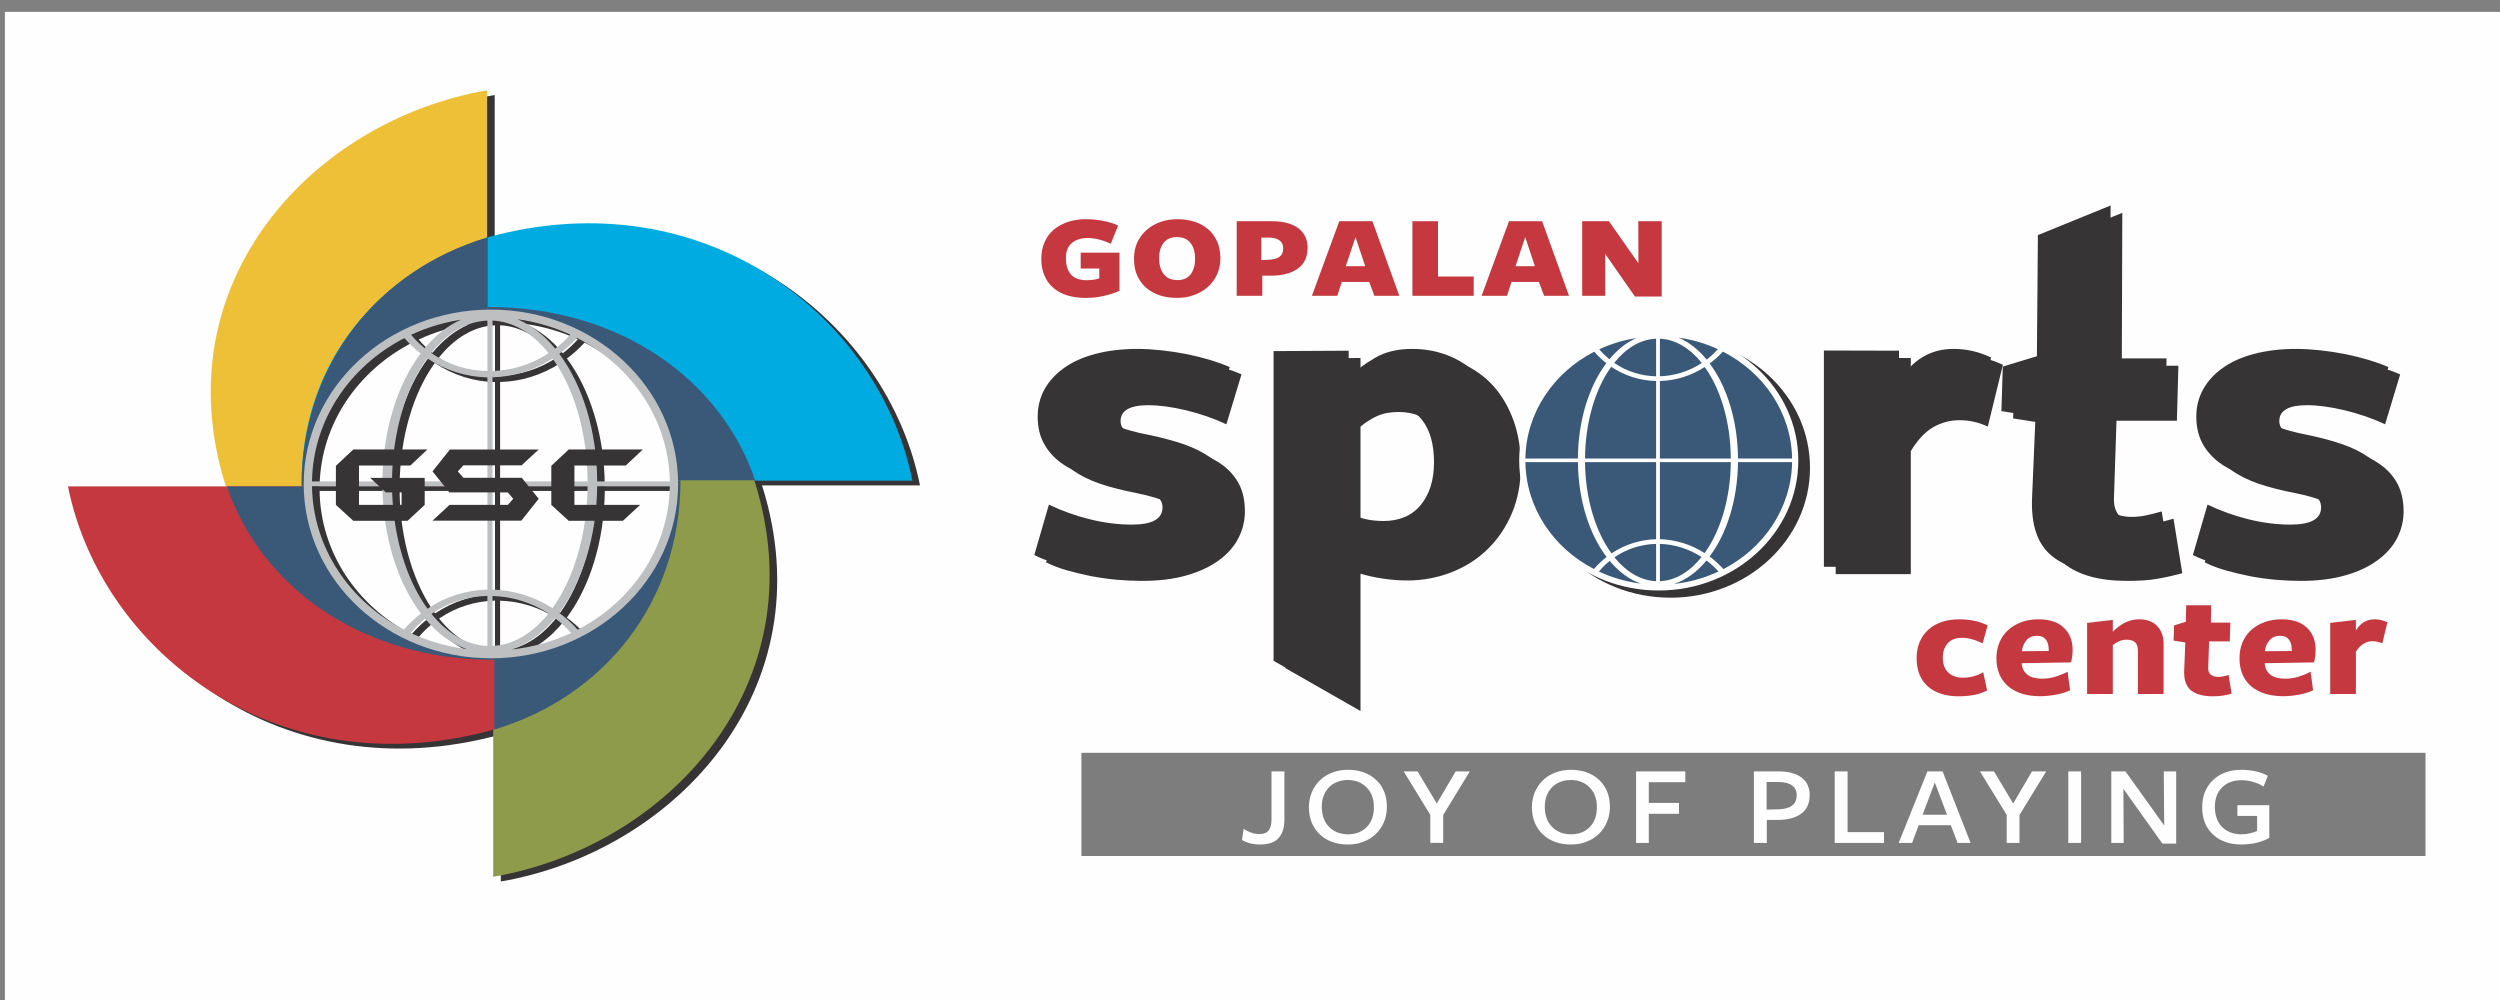 <?xml version="1.0" encoding="UTF-8"?>
<!DOCTYPE svg PUBLIC "-//W3C//DTD SVG 1.1//EN" "http://www.w3.org/Graphics/SVG/1.1/DTD/svg11.dtd">
<!-- Creator: CorelDRAW 2019 (64-Bit) -->
<svg xmlns="http://www.w3.org/2000/svg" xml:space="preserve" width="250px" height="100px" version="1.1" style="shape-rendering:geometricPrecision; text-rendering:geometricPrecision; image-rendering:optimizeQuality; fill-rule:evenodd; clip-rule:evenodd"
viewBox="0 0 250 100"
 xmlns:xlink="http://www.w3.org/1999/xlink"
 xmlns:xodm="http://www.corel.com/coreldraw/odm/2003">
 <rect x="0" y="0" width="250" height="100" fill="#808080" stroke="none"/>
 <defs>
  <style type="text/css">
   <![CDATA[
    .fil0 {fill:#FEFEFE}
    .fil8 {fill:#BDBFC1}
    .fil1 {fill:#373435}
    .fil3 {fill:#EEC038}
    .fil6 {fill:#C5383F}
    .fil5 {fill:#8D9B4B}
    .fil9 {fill:#7D7D7E}
    .fil4 {fill:#00ABE2}
    .fil7 {fill:#3A5979}
    .fil2 {fill:#373435;fill-rule:nonzero}
    .fil10 {fill:#C5383F;fill-rule:nonzero}
   ]]>
  </style>
 </defs>
 <g id="Layer_x0020_1">
  <rect class="fil0" x="0.49" y="1.19" width="250" height="100"/>
  <path class="fil1" d="M49.84 66.39c-11.87,0.06 -22.29,-6.01 -26.54,-17.43 -6.31,-20.19 8.66,-36.43 26.17,-39.46 0,7.45 0,14.83 0,22.28 -8.46,-0.08 -18.05,6.39 -18.01,17.4 0.09,9.18 7.84,16.65 18.37,16.77l0.01 0.44z"/>
  <path class="fil1" d="M30.92 48.88c-0.07,-11.05 6.45,-20.75 18.71,-24.71 21.68,-5.88 39.11,8.06 42.37,24.37 -8,0 -15.93,0 -23.92,0 0.08,-7.88 -6.86,-16.81 -18.69,-16.78 -9.85,0.09 -17.87,7.31 -18,17.12l-0.47 0z"/>
  <path class="fil1" d="M49.72 31.27c11.86,-0.07 22.28,6 26.53,17.42 6.31,20.19 -8.66,36.43 -26.17,39.46 0,-7.44 0,-14.83 0,-22.28 8.46,0.08 18.05,-6.39 18.02,-17.4 -0.1,-9.18 -7.85,-16.65 -18.38,-16.77l0 -0.43z"/>
  <path class="fil1" d="M68.63 48.77c0.07,11.05 -6.45,20.76 -18.71,24.72 -21.68,5.87 -39.11,-8.07 -42.36,-24.38 7.99,0 15.92,0 23.91,0 -0.08,7.88 6.87,16.81 18.69,16.78 9.85,-0.08 17.87,-7.3 18,-17.11l0.47 -0.01z"/>
  <path class="fil1" d="M30.91 49.1c0.01,-12.29 7.74,-21.67 18.62,-24.9 0,2.5 0,5 0,7.5 -10.78,0.27 -18.43,8.52 -18.05,17.41l-0.57 -0.01z"/>
  <path class="fil1" d="M49.54 31.16c13.2,0 23.27,7.21 26.74,17.34 -2.68,0 -5.37,0 -8.05,0 -0.29,-10.04 -9.15,-17.16 -18.69,-16.81l0 -0.53z"/>
  <path class="fil1" d="M68.81 48.51c-0.01,12.29 -7.74,21.68 -18.62,24.91 0,-2.5 0,-5.01 0,-7.51 10.78,-0.26 18.43,-8.52 18.05,-17.41l0.57 0.01z"/>
  <path class="fil1" d="M50.18 66.45c-13.2,0 -23.27,-7.2 -26.74,-17.34 2.68,0 5.37,0 8.05,0 0.29,10.04 9.15,17.17 18.69,16.81l0 0.53z"/>
  <path class="fil1" d="M49.85 31.43c10.34,0 18.72,7.81 18.72,17.44 0,9.63 -8.38,17.43 -18.72,17.43 -10.34,0 -18.72,-7.8 -18.72,-17.43 0,-9.63 8.38,-17.44 18.72,-17.44zm0.16 1.1l0 5.04c1.95,-0.06 3.9,-0.65 5.61,-1.78 -1.57,-1.97 -3.51,-3.17 -5.61,-3.26zm0 5.67l0 10.41 9.51 0c-0.03,-4.94 -1.38,-9.34 -3.5,-12.29 -1.85,1.2 -3.93,1.83 -6.01,1.88zm10.47 10.41l7.26 0c-0.11,-6.19 -3.83,-11.56 -9.28,-14.35 -0.55,0.6 -1.14,1.13 -1.77,1.59 2.29,3.08 3.76,7.65 3.79,12.76zm7.26 0.48l-7.26 0c-0.05,5.07 -1.52,9.61 -3.8,12.67 0.65,0.48 1.28,1.04 1.85,1.68 5.43,-2.81 9.12,-8.18 9.21,-14.35zm-8.22 0l-9.51 0 0 10.34c2.08,0.05 4.15,0.68 6,1.86 2.1,-2.93 3.46,-7.3 3.51,-12.2zm-9.51 10.98l0 4.99c2.1,-0.09 4.03,-1.28 5.6,-3.24 -1.71,-1.11 -3.66,-1.7 -5.6,-1.75zm-0.51 4.99l0 -5c-1.97,0.05 -3.91,0.64 -5.59,1.8 1.57,1.94 3.49,3.12 5.59,3.2zm0 -5.63l0 -10.34 -9.54 0c0.05,4.92 1.42,9.32 3.55,12.25 1.83,-1.23 3.9,-1.86 5.99,-1.91zm-10.5 -10.34l-7.04 0c0.09,6.16 3.77,11.53 9.19,14.34 0.53,-0.61 1.1,-1.15 1.7,-1.61 -2.31,-3.06 -3.79,-7.62 -3.85,-12.73zm-7.04 -0.48l7.04 0c0.04,-5.13 1.51,-9.72 3.82,-12.8 -0.57,-0.44 -1.12,-0.95 -1.63,-1.53 -5.43,2.8 -9.13,8.16 -9.23,14.33zm8 0l9.54 0 0 -10.4c-2.1,-0.05 -4.18,-0.68 -6.02,-1.91 -2.12,2.94 -3.49,7.36 -3.52,12.31zm9.54 -11.04l0 -5.04c-2.11,0.08 -4.05,1.28 -5.62,3.24 1.68,1.17 3.64,1.77 5.62,1.8zm3 -5.18c1.87,0.26 3.65,0.79 5.29,1.54 -0.47,0.52 -0.98,0.99 -1.51,1.4 -1.11,-1.35 -2.39,-2.36 -3.78,-2.94zm5.37 31.38c-1.83,0.85 -3.83,1.42 -5.95,1.65 1.61,-0.53 3.09,-1.62 4.34,-3.14 0.57,0.43 1.11,0.93 1.61,1.49zm-10.43 1.61c-1.99,-0.25 -3.88,-0.81 -5.61,-1.62 0.44,-0.53 0.92,-1 1.44,-1.42 1.21,1.45 2.63,2.51 4.17,3.04zm-5.57 -31.43c1.55,-0.72 3.23,-1.24 5,-1.51 -1.34,0.58 -2.57,1.56 -3.64,2.85 -0.48,-0.4 -0.94,-0.84 -1.36,-1.34z"/>
  <path class="fil2" d="M124.49 51.15c0,0.93 -0.22,1.83 -0.66,2.68 -0.43,0.84 -1.09,1.59 -1.97,2.22 -0.88,0.64 -1.96,1.14 -3.24,1.5 -1.28,0.36 -2.75,0.54 -4.41,0.54 -0.78,0 -1.61,-0.04 -2.49,-0.11 -0.88,-0.08 -1.74,-0.2 -2.58,-0.36 -0.85,-0.17 -1.67,-0.37 -2.46,-0.59 -0.8,-0.23 -1.49,-0.5 -2.07,-0.8l1.46 -5.04c1.33,0.64 2.71,1.13 4.14,1.48 1.43,0.35 2.81,0.52 4.14,0.52 2.05,0 3.08,-0.58 3.08,-1.73 0,-0.6 -0.32,-1.05 -0.96,-1.34 -0.63,-0.28 -1.6,-0.56 -2.9,-0.83 -1.3,-0.25 -2.48,-0.55 -3.55,-0.91 -1.08,-0.37 -1.99,-0.82 -2.73,-1.36 -0.75,-0.55 -1.33,-1.2 -1.73,-1.96 -0.41,-0.75 -0.61,-1.65 -0.61,-2.68 0,-1 0.22,-1.9 0.68,-2.72 0.45,-0.82 1.1,-1.53 1.95,-2.13 0.84,-0.61 1.89,-1.08 3.14,-1.41 1.25,-0.33 2.66,-0.5 4.22,-0.5 0.75,0 1.54,0.04 2.39,0.14 0.84,0.09 1.68,0.22 2.51,0.38 0.83,0.17 1.61,0.36 2.36,0.59 0.75,0.23 1.4,0.46 1.95,0.71l-1.51 4.99c-1.3,-0.61 -2.66,-1.07 -4.07,-1.41 -1.41,-0.33 -2.66,-0.5 -3.73,-0.5 -1.85,0 -2.78,0.53 -2.78,1.59 0,0.58 0.34,1.01 1.03,1.3 0.68,0.28 1.64,0.55 2.87,0.79 1.34,0.27 2.53,0.59 3.59,0.95 1.05,0.37 1.95,0.81 2.68,1.34 0.73,0.53 1.29,1.18 1.68,1.93 0.39,0.76 0.58,1.67 0.58,2.73zm11.56 -12.67c0.71,-0.7 1.58,-1.35 2.6,-1.95 1.03,-0.61 2.27,-0.91 3.73,-0.91 1.4,0 2.69,0.26 3.88,0.77 1.18,0.52 2.21,1.25 3.07,2.2 0.86,0.96 1.53,2.11 2.02,3.45 0.49,1.35 0.73,2.87 0.73,4.57 0,1.75 -0.3,3.33 -0.9,4.74 -0.6,1.41 -1.42,2.61 -2.46,3.61 -1.04,1 -2.25,1.76 -3.63,2.29 -1.38,0.53 -2.84,0.8 -4.36,0.8 -0.75,0 -1.54,-0.06 -2.37,-0.18 -0.83,-0.12 -1.6,-0.29 -2.31,-0.5l0 13.73 -7.51 -4.29 0 -30.97 7.51 -0.04 0 2.68zm0 13.48c0.94,0.58 2.09,0.87 3.46,0.87 1.62,0 2.87,-0.54 3.75,-1.61 0.88,-1.08 1.32,-2.49 1.32,-4.25 0,-1.82 -0.4,-3.23 -1.2,-4.25 -0.79,-1.01 -1.97,-1.52 -3.53,-1.52 -0.85,0 -1.56,0.14 -2.15,0.41 -0.58,0.27 -1.13,0.62 -1.65,1.05l0 9.3zm55.03 5.45l-7.51 0 0 -21.63 7.51 0.02 0 3.09c1.33,-2.18 3.15,-3.27 5.46,-3.27 1.3,0 2.55,0.29 3.75,0.86l-1.51 6.18c-0.91,-0.43 -1.85,-0.64 -2.83,-0.64 -0.94,0 -1.82,0.24 -2.63,0.7 -0.81,0.47 -1.56,1.27 -2.24,2.39l0 12.3zm27.15 -0.09c-0.88,0.24 -1.73,0.43 -2.56,0.57 -0.83,0.14 -1.81,0.2 -2.95,0.2 -2.79,0 -4.92,-0.59 -6.36,-1.77 -1.45,-1.18 -2.11,-3.15 -1.98,-5.9l0.35 -8.04 -3.42 -0.54 0.15 -4.45 3.41 -1.04 0.1 -12.11 7.26 -2.96 -0.05 15.29 5.66 0 -0.15 5.5 -6.04 0 -0.25 7.58c-0.06,0.97 0.18,1.67 0.73,2.11 0.56,0.44 1.3,0.66 2.25,0.66 0.45,0 0.93,-0.06 1.43,-0.16 0.51,-0.11 1.02,-0.24 1.54,-0.39l0.88 5.45zm22.13 -6.17c0,0.93 -0.22,1.83 -0.66,2.68 -0.44,0.84 -1.1,1.59 -1.98,2.22 -0.87,0.64 -1.95,1.14 -3.24,1.5 -1.28,0.36 -2.75,0.54 -4.41,0.54 -0.78,0 -1.61,-0.04 -2.48,-0.11 -0.88,-0.08 -1.74,-0.2 -2.59,-0.36 -0.84,-0.17 -1.66,-0.37 -2.46,-0.59 -0.79,-0.23 -1.49,-0.5 -2.07,-0.8l1.46 -5.04c1.33,0.64 2.72,1.13 4.15,1.48 1.43,0.35 2.81,0.52 4.14,0.52 2.05,0 3.07,-0.58 3.07,-1.73 0,-0.6 -0.32,-1.05 -0.95,-1.34 -0.63,-0.28 -1.6,-0.56 -2.9,-0.83 -1.3,-0.25 -2.49,-0.55 -3.56,-0.91 -1.07,-0.37 -1.98,-0.82 -2.73,-1.36 -0.75,-0.55 -1.32,-1.2 -1.73,-1.96 -0.41,-0.75 -0.61,-1.65 -0.61,-2.68 0,-1 0.23,-1.9 0.68,-2.72 0.46,-0.82 1.11,-1.53 1.95,-2.13 0.85,-0.61 1.9,-1.08 3.15,-1.41 1.25,-0.33 2.65,-0.5 4.21,-0.5 0.75,0 1.55,0.04 2.39,0.14 0.85,0.09 1.68,0.22 2.51,0.38 0.83,0.17 1.62,0.36 2.37,0.59 0.74,0.23 1.39,0.46 1.95,0.71l-1.51 4.99c-1.3,-0.61 -2.66,-1.07 -4.08,-1.41 -1.41,-0.33 -2.65,-0.5 -3.72,-0.5 -1.86,0 -2.78,0.53 -2.78,1.59 0,0.58 0.34,1.01 1.02,1.3 0.68,0.28 1.64,0.55 2.88,0.79 1.33,0.27 2.52,0.59 3.58,0.95 1.06,0.37 1.95,0.81 2.68,1.34 0.73,0.53 1.29,1.18 1.68,1.93 0.39,0.76 0.59,1.67 0.59,2.73z"/>
  <path class="fil1" d="M167.05 33.88c7.64,0 13.84,5.78 13.84,12.9 0,7.12 -6.2,12.89 -13.84,12.89 -7.64,0 -13.84,-5.77 -13.84,-12.89 0,-7.12 6.2,-12.9 13.84,-12.9z"/>
  <path class="fil1" d="M167.05 33.78c7.71,0 13.95,5.82 13.95,13 0,7.17 -6.24,12.99 -13.95,12.99 -7.71,0 -13.96,-5.82 -13.96,-12.99 0,-7.18 6.25,-13 13.96,-13zm0.12 0.82l0 3.76c1.46,-0.05 2.91,-0.49 4.18,-1.33 -1.17,-1.47 -2.61,-2.36 -4.18,-2.43zm0 4.23l0 7.75 7.09 0c-0.02,-3.67 -1.03,-6.96 -2.61,-9.16 -1.38,0.9 -2.93,1.37 -4.48,1.41zm7.81 7.75l5.4 0c-0.07,-4.61 -2.85,-8.61 -6.91,-10.69 -0.41,0.44 -0.85,0.84 -1.32,1.19 1.71,2.29 2.8,5.69 2.83,9.5zm5.4 0.36l-5.4 0c-0.04,3.78 -1.14,7.17 -2.84,9.44 0.49,0.37 0.95,0.78 1.38,1.26 4.05,-2.1 6.8,-6.1 6.86,-10.7zm-6.12 0l-7.09 0 0 7.71c1.55,0.04 3.09,0.51 4.47,1.39 1.57,-2.18 2.58,-5.44 2.62,-9.1zm-7.09 8.18l0 3.73c1.56,-0.07 3,-0.96 4.17,-2.42 -1.27,-0.83 -2.72,-1.27 -4.17,-1.31zm-0.38 3.73l0 -3.73c-1.47,0.03 -2.92,0.47 -4.17,1.34 1.17,1.45 2.61,2.32 4.17,2.39zm0 -4.2l0 -7.71 -7.11 0c0.04,3.67 1.06,6.95 2.64,9.13 1.37,-0.91 2.91,-1.38 4.47,-1.42zm-7.83 -7.71l-5.24 0c0.06,4.6 2.81,8.59 6.85,10.69 0.39,-0.45 0.81,-0.85 1.26,-1.2 -1.72,-2.28 -2.83,-5.68 -2.87,-9.49zm-5.24 -0.36l5.24 0c0.03,-3.82 1.13,-7.24 2.85,-9.53 -0.43,-0.34 -0.83,-0.72 -1.21,-1.15 -4.05,2.09 -6.81,6.08 -6.88,10.68zm5.96 0l7.11 0 0 -7.75c-1.57,-0.03 -3.12,-0.5 -4.49,-1.42 -1.58,2.19 -2.6,5.49 -2.62,9.17zm7.11 -8.22l0 -3.76c-1.57,0.06 -3.02,0.95 -4.19,2.42 1.26,0.87 2.71,1.31 4.19,1.34zm2.23 -3.87c1.4,0.19 2.73,0.59 3.95,1.15 -0.35,0.39 -0.73,0.74 -1.13,1.04 -0.82,-1 -1.78,-1.76 -2.82,-2.19zm4.01 23.39c-1.36,0.64 -2.86,1.06 -4.43,1.23 1.19,-0.39 2.29,-1.2 3.23,-2.33 0.43,0.32 0.83,0.69 1.2,1.1zm-7.77 1.21c-1.49,-0.19 -2.9,-0.6 -4.19,-1.21 0.33,-0.4 0.69,-0.75 1.07,-1.06 0.91,1.08 1.97,1.87 3.12,2.27zm-4.16 -23.43c1.16,-0.54 2.41,-0.93 3.73,-1.13 -1,0.43 -1.91,1.16 -2.71,2.13 -0.36,-0.3 -0.7,-0.63 -1.02,-1z"/>
  <path class="fil3" d="M49.08 65.92c-11.86,0.06 -22.29,-6.01 -26.54,-17.43 -6.3,-20.19 8.66,-36.43 26.17,-39.46 0,7.45 0,14.83 0,22.28 -8.46,-0.08 -18.05,6.39 -18.01,17.41 0.09,9.17 7.84,16.64 18.37,16.76l0.01 0.44z"/>
  <path class="fil4" d="M30.17 48.41c-0.08,-11.05 6.44,-20.75 18.71,-24.71 21.67,-5.88 39.11,8.06 42.36,24.37 -8,0 -15.93,0 -23.92,0 0.08,-7.88 -6.86,-16.81 -18.69,-16.78 -9.85,0.09 -17.87,7.31 -18,17.12l-0.46 0z"/>
  <path class="fil5" d="M48.96 30.8c11.86,-0.07 22.28,6 26.53,17.42 6.31,20.19 -8.65,36.43 -26.17,39.46 0,-7.44 0,-14.83 0,-22.28 8.46,0.08 18.05,-6.39 18.02,-17.4 -0.09,-9.18 -7.85,-16.65 -18.37,-16.77l-0.01 -0.43z"/>
  <path class="fil6" d="M67.87 48.3c0.07,11.05 -6.45,20.76 -18.71,24.72 -21.67,5.87 -39.11,-8.07 -42.36,-24.38 7.99,0 15.92,0 23.92,0 -0.09,7.88 6.86,16.81 18.68,16.78 9.85,-0.08 17.87,-7.3 18,-17.11l0.47 -0.01z"/>
  <path class="fil7" d="M30.15 48.63c0.01,-12.29 7.74,-21.67 18.62,-24.9 0,2.5 0,5 0,7.5 -10.77,0.27 -18.43,8.52 -18.05,17.41l-0.57 -0.01z"/>
  <path class="fil7" d="M48.78 30.69c13.2,0 23.27,7.21 26.74,17.34 -2.68,0 -5.37,0 -8.05,0 -0.29,-10.04 -9.15,-17.16 -18.69,-16.81l0 -0.53z"/>
  <path class="fil7" d="M68.05 48.04c-0.01,12.29 -7.74,21.68 -18.62,24.91 0,-2.5 0,-5 0,-7.51 10.78,-0.26 18.43,-8.52 18.05,-17.4l0.57 0z"/>
  <path class="fil7" d="M49.42 65.99c-13.2,-0.01 -23.27,-7.21 -26.74,-17.35 2.69,0 5.37,0 8.06,0 0.28,10.04 9.14,17.17 18.69,16.81l-0.01 0.54z"/>
  <path class="fil8" d="M49.09 30.96c10.34,0 18.72,7.81 18.72,17.44 0,9.63 -8.38,17.43 -18.72,17.43 -10.34,0 -18.72,-7.8 -18.72,-17.43 0,-9.63 8.38,-17.44 18.72,-17.44zm0.16 1.1l0 5.04c1.95,-0.06 3.9,-0.65 5.61,-1.78 -1.57,-1.97 -3.5,-3.17 -5.61,-3.26zm0 5.67l0 10.41 9.51 0c-0.03,-4.94 -1.38,-9.34 -3.5,-12.29 -1.84,1.2 -3.92,1.83 -6.01,1.88zm10.47 10.41l7.26 0c-0.1,-6.19 -3.83,-11.56 -9.28,-14.35 -0.55,0.6 -1.14,1.13 -1.77,1.6 2.3,3.07 3.76,7.64 3.79,12.75zm7.26 0.48l-7.26 0c-0.05,5.07 -1.52,9.61 -3.8,12.67 0.66,0.48 1.28,1.04 1.85,1.68 5.43,-2.81 9.12,-8.18 9.21,-14.35zm-8.22 0l-9.51 0 0 10.34c2.08,0.05 4.15,0.68 6,1.86 2.1,-2.93 3.46,-7.3 3.51,-12.2zm-9.51 10.98l0 4.99c2.1,-0.09 4.03,-1.28 5.6,-3.24 -1.71,-1.11 -3.65,-1.7 -5.6,-1.75zm-0.51 4.99l0 -5c-1.97,0.05 -3.91,0.64 -5.59,1.8 1.57,1.94 3.5,3.12 5.59,3.2zm0 -5.63l0 -10.34 -9.54 0c0.06,4.92 1.42,9.32 3.55,12.25 1.83,-1.23 3.9,-1.86 5.99,-1.91zm-10.5 -10.34l-7.04 0c0.09,6.17 3.77,11.53 9.19,14.34 0.53,-0.61 1.1,-1.15 1.7,-1.61 -2.31,-3.06 -3.79,-7.62 -3.85,-12.73zm-7.04 -0.48l7.04 0c0.04,-5.13 1.51,-9.72 3.82,-12.79 -0.57,-0.45 -1.12,-0.96 -1.62,-1.54 -5.44,2.8 -9.14,8.16 -9.24,14.33zm8 0l9.54 0 0 -10.4c-2.1,-0.05 -4.18,-0.68 -6.02,-1.91 -2.12,2.94 -3.48,7.36 -3.52,12.31zm9.54 -11.04l0 -5.04c-2.11,0.08 -4.05,1.28 -5.62,3.24 1.69,1.17 3.64,1.77 5.62,1.8zm3 -5.18c1.87,0.26 3.65,0.79 5.29,1.54 -0.47,0.52 -0.97,0.99 -1.51,1.4 -1.11,-1.35 -2.39,-2.36 -3.78,-2.94zm5.37 31.38c-1.83,0.85 -3.83,1.42 -5.95,1.65 1.61,-0.53 3.09,-1.62 4.35,-3.14 0.57,0.44 1.1,0.93 1.6,1.49zm-10.43 1.61c-1.99,-0.25 -3.88,-0.81 -5.61,-1.61 0.44,-0.54 0.92,-1.01 1.44,-1.43 1.21,1.46 2.63,2.51 4.17,3.04zm-5.57 -31.43c1.55,-0.72 3.23,-1.24 5,-1.51 -1.33,0.58 -2.56,1.56 -3.64,2.85 -0.48,-0.39 -0.94,-0.84 -1.36,-1.34z"/>
  <path class="fil2" d="M42.74 44.95l-1.7 1.6 -5.14 0 0 3.94 4.26 0 0 -1.25 -1.58 0 -1.56 -1.45 5.45 0 0 2.7 -1.71 1.59 -5.43 0 -1.74 -1.59 0 -3.91 1.74 -1.63 7.41 0zm11.13 4.93l-1.74 2.19 -8.88 0 1.7 -1.58 5.83 0 0.54 -0.61 -0.54 -0.64 -5.84 0 -1.69 -2.1 1.74 -2.19 8.88 0 -1.71 1.58 -5.82 0 -0.56 0.61 0.56 0.64 5.84 0 1.69 2.1zm10.41 -4.93l-1.7 1.6 -5.14 0 0 3.94 6.57 0 -1.72 1.59 -5.42 0 -1.74 -1.59 0 -3.91 1.74 -1.63 7.41 0z"/>
  <path class="fil9" d="M108.14 75.28l134.41 0 0 10.32 -134.41 0 0 -10.32zm20.3 6.74c0,0.74 -0.19,1.34 -0.58,1.78 -0.38,0.44 -1,0.65 -1.84,0.65 -0.37,0 -0.71,-0.04 -1.03,-0.12 -0.31,-0.09 -0.58,-0.2 -0.79,-0.33l0.16 -1.11c0.23,0.15 0.48,0.27 0.75,0.37 0.28,0.1 0.54,0.15 0.79,0.15 0.45,0 0.77,-0.12 0.96,-0.36 0.2,-0.25 0.29,-0.61 0.29,-1.11l0 -4.8 1.29 0 0 4.88zm10.25 -1.34c0,0.55 -0.09,1.05 -0.29,1.51 -0.19,0.46 -0.46,0.86 -0.81,1.2 -0.35,0.34 -0.76,0.6 -1.24,0.78 -0.47,0.19 -0.99,0.28 -1.56,0.28 -0.56,0 -1.08,-0.08 -1.56,-0.25 -0.47,-0.17 -0.89,-0.42 -1.23,-0.75 -0.35,-0.32 -0.62,-0.71 -0.82,-1.17 -0.19,-0.46 -0.29,-0.98 -0.29,-1.55 0,-0.54 0.1,-1.05 0.29,-1.51 0.2,-0.46 0.47,-0.85 0.81,-1.19 0.34,-0.33 0.75,-0.59 1.23,-0.77 0.49,-0.19 1.01,-0.28 1.57,-0.28 0.57,0 1.09,0.08 1.56,0.25 0.48,0.17 0.89,0.42 1.24,0.74 0.35,0.31 0.62,0.7 0.81,1.16 0.2,0.46 0.29,0.98 0.29,1.55zm-1.3 0.05c0,-0.83 -0.24,-1.49 -0.72,-1.98 -0.48,-0.5 -1.12,-0.75 -1.91,-0.75 -0.38,0 -0.73,0.07 -1.05,0.2 -0.32,0.12 -0.59,0.3 -0.82,0.54 -0.23,0.24 -0.4,0.52 -0.53,0.85 -0.12,0.32 -0.18,0.69 -0.18,1.09 0,0.84 0.24,1.51 0.72,2 0.48,0.5 1.12,0.75 1.91,0.75 0.78,0 1.4,-0.25 1.88,-0.74 0.47,-0.49 0.7,-1.14 0.7,-1.96zm6.93 0.77l0 2.79 -1.29 0 0 -2.8 -2.66 -4.35 1.39 0 1.92 3.21 1.89 -3.21 1.41 0 -2.66 4.36zm16.67 -0.82c0,0.55 -0.09,1.05 -0.29,1.51 -0.19,0.46 -0.47,0.86 -0.81,1.2 -0.35,0.34 -0.76,0.6 -1.24,0.78 -0.47,0.19 -0.99,0.28 -1.56,0.28 -0.56,0 -1.08,-0.08 -1.56,-0.25 -0.47,-0.17 -0.89,-0.42 -1.23,-0.75 -0.35,-0.32 -0.62,-0.71 -0.82,-1.17 -0.19,-0.46 -0.29,-0.98 -0.29,-1.55 0,-0.54 0.1,-1.05 0.29,-1.51 0.2,-0.46 0.47,-0.85 0.81,-1.19 0.34,-0.33 0.75,-0.59 1.23,-0.77 0.49,-0.19 1.01,-0.28 1.57,-0.28 0.57,0 1.09,0.08 1.56,0.25 0.48,0.17 0.89,0.42 1.24,0.74 0.34,0.31 0.62,0.7 0.81,1.16 0.2,0.46 0.29,0.98 0.29,1.55zm-1.3 0.05c0,-0.83 -0.24,-1.49 -0.72,-1.98 -0.48,-0.5 -1.12,-0.75 -1.91,-0.75 -0.38,0 -0.73,0.07 -1.05,0.2 -0.32,0.12 -0.59,0.3 -0.82,0.54 -0.23,0.24 -0.4,0.52 -0.53,0.85 -0.12,0.32 -0.18,0.69 -0.18,1.09 0,0.84 0.24,1.51 0.72,2 0.48,0.5 1.12,0.75 1.91,0.75 0.78,0 1.41,-0.25 1.88,-0.74 0.47,-0.49 0.7,-1.14 0.7,-1.96zm3.92 -3.59l4.92 0 0 1.08 -3.65 0 0 2.07 3.02 0 0 1.09 -3.02 0 0 2.91 -1.27 0 0 -7.15zm17.36 2.35c0,0.84 -0.28,1.46 -0.85,1.88 -0.56,0.41 -1.35,0.62 -2.35,0.62l-1.09 0 0 2.3 -1.29 0 0 -7.15 2.49 0c0.52,0 0.98,0.06 1.37,0.18 0.39,0.11 0.71,0.27 0.96,0.48 0.26,0.21 0.45,0.45 0.57,0.74 0.13,0.29 0.19,0.61 0.19,0.95zm-1.3 0.04c0,-0.88 -0.63,-1.33 -1.89,-1.33l-1.12 0 0 2.76 1.19 -0.03c1.21,-0.03 1.82,-0.5 1.82,-1.4zm3.8 4.76l0 -7.15 1.29 0 0 6.07 3.64 0 0 1.08 -4.93 0zm13.59 0l-1.3 0 -0.68 -1.77 -3.21 0 -0.66 1.77 -1.34 0 2.87 -7.15 1.52 0 2.8 7.15zm-3.58 -6.04l-1.22 3.22 2.44 0 -1.22 -3.22zm8.47 3.25l0 2.79 -1.28 0 0 -2.8 -2.67 -4.35 1.4 0 1.92 3.21 1.88 -3.21 1.42 0 -2.67 4.36zm4.88 2.79l0 -7.15 1.28 0 0 7.15 -1.28 0zm9.55 -7.15l1.24 0 0 7.22 -1.38 0 -3.9 -5.48 0.03 5.41 -1.24 0 0 -7.15 1.42 0 3.87 5.41 -0.04 -5.41zm5.11 3.54c0,0.86 0.24,1.53 0.72,2.02 0.48,0.48 1.13,0.73 1.94,0.73 0.3,0 0.59,-0.04 0.85,-0.1 0.27,-0.06 0.51,-0.14 0.71,-0.24l0 -1.5 -1.97 0 0 -1.07 3.19 0 0 3.27c-0.41,0.23 -0.87,0.4 -1.36,0.51 -0.5,0.1 -0.98,0.15 -1.44,0.15 -0.57,0 -1.1,-0.08 -1.58,-0.25 -0.48,-0.17 -0.9,-0.42 -1.24,-0.74 -0.35,-0.31 -0.62,-0.71 -0.81,-1.17 -0.19,-0.47 -0.28,-0.99 -0.28,-1.56 0,-0.58 0.09,-1.09 0.28,-1.55 0.19,-0.46 0.46,-0.85 0.81,-1.18 0.34,-0.33 0.76,-0.58 1.24,-0.76 0.48,-0.18 1.01,-0.26 1.58,-0.26 0.47,0 0.95,0.05 1.43,0.15 0.48,0.11 0.89,0.26 1.22,0.45l-0.42 1.08c-0.31,-0.21 -0.66,-0.36 -1.05,-0.47 -0.38,-0.11 -0.77,-0.17 -1.16,-0.17 -0.8,0 -1.45,0.24 -1.93,0.71 -0.49,0.48 -0.73,1.13 -0.73,1.95z"/>
  <path class="fil10" d="M106.59 25.81c0,0.69 0.16,1.23 0.49,1.62 0.33,0.39 0.86,0.59 1.59,0.59 0.26,0 0.5,-0.02 0.72,-0.05 0.22,-0.04 0.4,-0.08 0.54,-0.14l0 -0.98 -1.86 0 0 -1.58 3.88 0 0 3.81c-0.43,0.2 -0.93,0.36 -1.52,0.5 -0.59,0.14 -1.2,0.21 -1.84,0.21 -0.67,0 -1.28,-0.08 -1.83,-0.24 -0.55,-0.17 -1.02,-0.42 -1.41,-0.75 -0.39,-0.33 -0.69,-0.74 -0.9,-1.23 -0.21,-0.49 -0.32,-1.05 -0.32,-1.7 0,-0.62 0.11,-1.17 0.33,-1.66 0.21,-0.49 0.52,-0.9 0.91,-1.24 0.4,-0.33 0.87,-0.59 1.42,-0.78 0.56,-0.18 1.16,-0.27 1.82,-0.27 0.59,0 1.18,0.06 1.78,0.18 0.59,0.12 1.07,0.27 1.42,0.46l-0.73 1.81c-0.84,-0.38 -1.6,-0.57 -2.31,-0.57 -0.66,0 -1.2,0.17 -1.59,0.51 -0.4,0.34 -0.59,0.84 -0.59,1.5zm15.45 0.02c0,0.6 -0.12,1.15 -0.35,1.64 -0.22,0.49 -0.54,0.91 -0.93,1.25 -0.4,0.34 -0.86,0.61 -1.38,0.79 -0.52,0.19 -1.09,0.28 -1.69,0.28 -0.6,0 -1.16,-0.08 -1.67,-0.24 -0.52,-0.17 -0.98,-0.42 -1.37,-0.74 -0.39,-0.33 -0.69,-0.74 -0.92,-1.23 -0.22,-0.48 -0.33,-1.05 -0.33,-1.71 0,-0.61 0.11,-1.16 0.34,-1.65 0.23,-0.48 0.54,-0.9 0.94,-1.24 0.39,-0.34 0.85,-0.6 1.38,-0.79 0.52,-0.18 1.08,-0.27 1.67,-0.27 0.6,0 1.16,0.08 1.68,0.24 0.53,0.16 0.98,0.41 1.37,0.73 0.39,0.33 0.7,0.74 0.92,1.23 0.22,0.48 0.34,1.05 0.34,1.71zm-2.53 0.04c0,-0.64 -0.15,-1.16 -0.45,-1.56 -0.3,-0.4 -0.75,-0.6 -1.37,-0.6 -0.6,0 -1.05,0.2 -1.34,0.59 -0.3,0.4 -0.44,0.9 -0.44,1.53 0,0.64 0.15,1.16 0.45,1.57 0.31,0.4 0.77,0.61 1.38,0.61 0.61,0 1.05,-0.2 1.34,-0.6 0.29,-0.4 0.43,-0.91 0.43,-1.54zm11.25 -1.1c0,0.93 -0.33,1.63 -0.99,2.1 -0.66,0.47 -1.56,0.7 -2.72,0.7l-0.82 0 0 2.01 -2.56 0 0 -7.46 3.51 0c1.16,0 2.04,0.24 2.66,0.71 0.61,0.47 0.92,1.12 0.92,1.94zm-2.44 0.06c0,-0.35 -0.13,-0.62 -0.38,-0.8 -0.25,-0.18 -0.61,-0.27 -1.08,-0.27l-0.73 0 0 2.25 0.67 -0.03c0.51,-0.02 0.89,-0.12 1.14,-0.29 0.25,-0.18 0.38,-0.46 0.38,-0.86zm11.61 4.75l-2.49 0 -0.52 -1.39 -2.74 0 -0.45 1.39 -2.54 0 2.74 -7.46 3.31 0 2.69 7.46zm-4.38 -5.87l-0.97 2.91 1.94 0 -0.97 -2.91zm5.69 5.87l0 -7.46 2.56 0 0 5.53 3.57 0 0 1.93 -6.13 0zm15.66 0l-2.49 0 -0.52 -1.39 -2.74 0 -0.45 1.39 -2.54 0 2.74 -7.46 3.31 0 2.69 7.46zm-4.38 -5.87l-0.97 2.91 1.94 0 -0.97 -2.91zm11.31 -1.59l2.34 0 0 7.53 -2.68 0 -2.97 -4.26 0 4.19 -2.3 0 0 -7.46 2.67 0 2.95 4.2 -0.01 -4.2z"/>
  <path class="fil2" d="M123.32 50.42c0,0.94 -0.22,1.83 -0.66,2.68 -0.44,0.84 -1.1,1.59 -1.98,2.22 -0.87,0.64 -1.95,1.14 -3.24,1.5 -1.28,0.36 -2.75,0.55 -4.41,0.55 -0.78,0 -1.61,-0.04 -2.48,-0.12 -0.88,-0.08 -1.74,-0.2 -2.59,-0.36 -0.84,-0.17 -1.66,-0.36 -2.46,-0.59 -0.8,-0.23 -1.49,-0.49 -2.07,-0.8l1.46 -5.04c1.33,0.64 2.71,1.13 4.14,1.48 1.43,0.35 2.81,0.52 4.15,0.52 2.05,0 3.07,-0.57 3.07,-1.72 0,-0.61 -0.32,-1.06 -0.95,-1.34 -0.64,-0.29 -1.6,-0.57 -2.9,-0.84 -1.3,-0.25 -2.49,-0.55 -3.56,-0.91 -1.07,-0.37 -1.98,-0.82 -2.73,-1.36 -0.75,-0.55 -1.32,-1.2 -1.73,-1.96 -0.41,-0.75 -0.61,-1.65 -0.61,-2.67 0,-1 0.23,-1.91 0.68,-2.73 0.46,-0.82 1.11,-1.53 1.95,-2.13 0.85,-0.61 1.89,-1.08 3.15,-1.41 1.25,-0.33 2.65,-0.5 4.21,-0.5 0.75,0 1.55,0.05 2.39,0.14 0.85,0.09 1.68,0.22 2.51,0.38 0.83,0.17 1.62,0.37 2.37,0.59 0.74,0.23 1.39,0.46 1.94,0.71l-1.51 4.99c-1.3,-0.6 -2.65,-1.07 -4.07,-1.41 -1.41,-0.33 -2.65,-0.5 -3.73,-0.5 -1.85,0 -2.77,0.53 -2.77,1.59 0,0.58 0.34,1.01 1.02,1.3 0.68,0.28 1.64,0.55 2.88,0.79 1.33,0.27 2.52,0.59 3.58,0.95 1.05,0.37 1.95,0.82 2.68,1.34 0.73,0.53 1.29,1.18 1.68,1.93 0.39,0.76 0.59,1.67 0.59,2.73zm11.55 -12.67c0.71,-0.7 1.58,-1.35 2.61,-1.95 1.02,-0.61 2.26,-0.91 3.73,-0.91 1.39,0 2.68,0.26 3.87,0.77 1.19,0.52 2.21,1.25 3.07,2.2 0.86,0.96 1.54,2.11 2.02,3.46 0.49,1.34 0.74,2.86 0.74,4.56 0,1.75 -0.3,3.33 -0.91,4.74 -0.6,1.41 -1.42,2.61 -2.46,3.61 -1.04,1 -2.25,1.77 -3.63,2.3 -1.38,0.52 -2.84,0.79 -4.36,0.79 -0.75,0 -1.54,-0.06 -2.37,-0.18 -0.82,-0.12 -1.6,-0.29 -2.31,-0.5l0 13.73 -7.51 -4.29 0 -30.97 7.51 -0.04 0 2.68zm0 13.49c0.94,0.57 2.09,0.86 3.46,0.86 1.62,0 2.88,-0.54 3.75,-1.61 0.88,-1.08 1.32,-2.49 1.32,-4.25 0,-1.82 -0.4,-3.23 -1.19,-4.24 -0.8,-1.02 -1.98,-1.52 -3.54,-1.52 -0.84,0 -1.56,0.13 -2.14,0.4 -0.59,0.28 -1.14,0.62 -1.66,1.05l0 9.31zm55.03 5.44l-7.51 0 0 -21.63 7.51 0.02 0 3.09c1.33,-2.18 3.15,-3.27 5.46,-3.27 1.3,0 2.55,0.29 3.75,0.86l-1.51 6.18c-0.91,-0.43 -1.85,-0.64 -2.82,-0.64 -0.95,0 -1.83,0.24 -2.64,0.71 -0.81,0.46 -1.56,1.26 -2.24,2.38l0 12.3zm27.15 -0.09c-0.88,0.24 -1.73,0.43 -2.56,0.57 -0.83,0.14 -1.81,0.21 -2.95,0.21 -2.79,0 -4.91,-0.6 -6.36,-1.78 -1.45,-1.18 -2.1,-3.14 -1.97,-5.9l0.34 -8.03 -3.41 -0.55 0.14 -4.45 3.41 -1.04 0.1 -12.11 7.27 -2.96 -0.05 15.29 5.65 0 -0.15 5.5 -6.04 0 -0.24 7.58c-0.07,0.97 0.18,1.67 0.73,2.11 0.55,0.44 1.3,0.66 2.24,0.66 0.46,0 0.93,-0.05 1.44,-0.16 0.5,-0.11 1.01,-0.23 1.53,-0.39l0.88 5.45zm22.13 -6.17c0,0.94 -0.22,1.83 -0.66,2.68 -0.44,0.84 -1.09,1.59 -1.97,2.22 -0.88,0.64 -1.96,1.14 -3.24,1.5 -1.29,0.36 -2.76,0.55 -4.41,0.55 -0.78,0 -1.61,-0.04 -2.49,-0.12 -0.88,-0.08 -1.74,-0.2 -2.58,-0.36 -0.85,-0.17 -1.67,-0.36 -2.47,-0.59 -0.79,-0.23 -1.48,-0.49 -2.07,-0.8l1.46 -5.04c1.34,0.64 2.72,1.13 4.15,1.48 1.43,0.35 2.81,0.52 4.14,0.52 2.05,0 3.07,-0.57 3.07,-1.72 0,-0.61 -0.31,-1.06 -0.95,-1.34 -0.63,-0.29 -1.6,-0.57 -2.9,-0.84 -1.3,-0.25 -2.48,-0.55 -3.56,-0.91 -1.07,-0.37 -1.98,-0.82 -2.73,-1.36 -0.74,-0.55 -1.32,-1.2 -1.73,-1.96 -0.4,-0.75 -0.61,-1.65 -0.61,-2.67 0,-1 0.23,-1.91 0.69,-2.73 0.45,-0.82 1.1,-1.53 1.95,-2.13 0.84,-0.61 1.89,-1.08 3.14,-1.41 1.25,-0.33 2.66,-0.5 4.22,-0.5 0.74,0 1.54,0.05 2.39,0.14 0.84,0.09 1.68,0.22 2.51,0.38 0.82,0.17 1.61,0.37 2.36,0.59 0.75,0.23 1.4,0.46 1.95,0.71l-1.51 4.99c-1.3,-0.6 -2.66,-1.07 -4.07,-1.41 -1.42,-0.33 -2.66,-0.5 -3.73,-0.5 -1.85,0 -2.78,0.53 -2.78,1.59 0,0.58 0.34,1.01 1.02,1.3 0.69,0.28 1.65,0.55 2.88,0.79 1.33,0.27 2.53,0.59 3.58,0.95 1.06,0.37 1.95,0.82 2.68,1.34 0.74,0.53 1.3,1.18 1.69,1.93 0.39,0.76 0.58,1.67 0.58,2.73z"/>
  <path class="fil10" d="M198.71 69.04c-0.33,0.19 -0.74,0.33 -1.24,0.44 -0.5,0.1 -1.03,0.15 -1.6,0.15 -0.65,0 -1.23,-0.08 -1.75,-0.25 -0.52,-0.16 -0.96,-0.41 -1.33,-0.73 -0.36,-0.32 -0.64,-0.72 -0.84,-1.19 -0.19,-0.47 -0.29,-1.01 -0.29,-1.62 0,-0.61 0.1,-1.15 0.3,-1.63 0.2,-0.48 0.49,-0.89 0.86,-1.23 0.37,-0.34 0.82,-0.6 1.35,-0.78 0.53,-0.18 1.12,-0.27 1.76,-0.27 0.55,0 1.07,0.06 1.56,0.16 0.49,0.11 0.91,0.26 1.27,0.45l-0.5 1.8c-0.32,-0.16 -0.65,-0.3 -1.01,-0.4 -0.35,-0.11 -0.7,-0.16 -1.05,-0.16 -0.62,0 -1.1,0.18 -1.43,0.55 -0.32,0.36 -0.49,0.84 -0.49,1.43 0,0.65 0.18,1.15 0.54,1.49 0.37,0.34 0.85,0.52 1.45,0.52 0.39,0 0.75,-0.05 1.09,-0.14 0.34,-0.1 0.66,-0.23 0.96,-0.41l0.39 1.82zm3.46 -2.69c0.04,0.49 0.23,0.86 0.58,1.13 0.34,0.26 0.83,0.39 1.47,0.39 0.42,0 0.85,-0.06 1.29,-0.19 0.44,-0.13 0.86,-0.3 1.25,-0.51l0.25 1.86c-0.39,0.18 -0.85,0.33 -1.38,0.43 -0.53,0.1 -1.08,0.16 -1.64,0.16 -0.66,0 -1.26,-0.09 -1.79,-0.25 -0.54,-0.17 -0.99,-0.41 -1.37,-0.73 -0.38,-0.32 -0.67,-0.72 -0.88,-1.19 -0.2,-0.48 -0.31,-1.01 -0.31,-1.61 0,-0.59 0.11,-1.13 0.31,-1.61 0.21,-0.49 0.5,-0.9 0.87,-1.23 0.37,-0.34 0.82,-0.6 1.34,-0.79 0.51,-0.19 1.08,-0.28 1.69,-0.28 1.1,0 1.95,0.28 2.53,0.84 0.59,0.56 0.88,1.29 0.88,2.19 0,0.2 -0.01,0.42 -0.04,0.67 -0.03,0.25 -0.07,0.46 -0.13,0.61l-4.92 0.08 0 0.03zm2.7 -1.25l0 -0.14c0,-0.43 -0.1,-0.77 -0.29,-1.01 -0.2,-0.25 -0.49,-0.37 -0.89,-0.37 -0.45,0 -0.8,0.15 -1.06,0.46 -0.25,0.31 -0.4,0.67 -0.45,1.08l2.69 -0.02zm8.92 4.3l0 -4.28c0,-0.43 -0.1,-0.74 -0.29,-0.9 -0.2,-0.17 -0.47,-0.25 -0.81,-0.25 -0.29,0 -0.56,0.05 -0.79,0.16 -0.24,0.11 -0.45,0.24 -0.62,0.38l0 4.89 -2.57 0 0 -7.11 2.57 -0.3 0 1.19c0.35,-0.37 0.75,-0.67 1.19,-0.9 0.45,-0.23 0.92,-0.35 1.42,-0.35 0.78,0 1.39,0.22 1.82,0.66 0.43,0.44 0.65,1.05 0.65,1.83l0 4.98 -2.57 0zm9.37 -0.03c-0.3,0.08 -0.59,0.15 -0.88,0.19 -0.28,0.05 -0.62,0.07 -1.01,0.07 -0.95,0 -1.68,-0.2 -2.18,-0.6 -0.49,-0.41 -0.72,-1.08 -0.67,-2.03l0.11 -2.75 -1.17 -0.19 0.05 -1.52 1.17 -0.36 0.04 -1.65 2.49 0 -0.02 1.73 1.94 0 -0.05 1.88 -2.07 0 -0.09 2.6c-0.02,0.33 0.06,0.57 0.25,0.72 0.19,0.15 0.45,0.23 0.77,0.23 0.16,0 0.32,-0.02 0.49,-0.06 0.18,-0.03 0.35,-0.08 0.53,-0.13l0.3 1.87zm3.31 -3.02c0.04,0.49 0.24,0.86 0.58,1.13 0.35,0.26 0.84,0.39 1.47,0.39 0.43,0 0.86,-0.06 1.3,-0.19 0.44,-0.13 0.85,-0.3 1.24,-0.51l0.25 1.86c-0.39,0.18 -0.85,0.33 -1.38,0.43 -0.52,0.1 -1.07,0.16 -1.64,0.16 -0.66,0 -1.25,-0.09 -1.79,-0.25 -0.53,-0.17 -0.99,-0.41 -1.37,-0.73 -0.38,-0.32 -0.67,-0.72 -0.88,-1.19 -0.2,-0.48 -0.3,-1.01 -0.3,-1.61 0,-0.59 0.1,-1.13 0.3,-1.61 0.21,-0.49 0.5,-0.9 0.87,-1.23 0.38,-0.34 0.82,-0.6 1.34,-0.79 0.52,-0.19 1.08,-0.28 1.69,-0.28 1.11,0 1.95,0.28 2.54,0.84 0.58,0.56 0.87,1.29 0.87,2.19 0,0.2 -0.01,0.42 -0.04,0.67 -0.03,0.25 -0.07,0.46 -0.12,0.61l-4.93 0.08 0 0.03zm2.7 -1.25l0 -0.14c0,-0.43 -0.09,-0.77 -0.29,-1.01 -0.19,-0.25 -0.49,-0.37 -0.89,-0.37 -0.45,0 -0.8,0.15 -1.05,0.46 -0.26,0.31 -0.41,0.67 -0.46,1.08l2.69 -0.02zm6.42 4.3l-2.57 0 0 -7.11 2.57 -0.3 0 1.06c0.45,-0.75 1.08,-1.12 1.87,-1.12 0.44,0 0.87,0.1 1.28,0.3l-0.51 2.11c-0.32,-0.14 -0.64,-0.22 -0.97,-0.22 -0.33,0 -0.63,0.09 -0.9,0.25 -0.28,0.16 -0.54,0.43 -0.77,0.81l0 4.22z"/>
  <path class="fil7" d="M165.87 33.15c7.65,0 13.84,5.78 13.84,12.9 0,7.12 -6.19,12.89 -13.84,12.89 -7.64,0 -13.84,-5.77 -13.84,-12.89 0,-7.12 6.2,-12.9 13.84,-12.9z"/>
  <path class="fil0" d="M165.87 33.05c7.71,0 13.96,5.82 13.96,13 0,7.18 -6.25,13 -13.96,13 -7.7,0 -13.95,-5.82 -13.95,-13 0,-7.18 6.25,-13 13.95,-13zm0.12 0.82l0 3.76c1.46,-0.05 2.91,-0.49 4.19,-1.33 -1.17,-1.47 -2.62,-2.36 -4.19,-2.43zm0 4.23l0 7.75 7.09 0c-0.02,-3.67 -1.03,-6.96 -2.61,-9.15 -1.37,0.89 -2.92,1.36 -4.48,1.4zm7.81 7.75l5.41 0c-0.08,-4.61 -2.85,-8.61 -6.92,-10.69 -0.41,0.45 -0.85,0.84 -1.32,1.19 1.71,2.29 2.8,5.7 2.83,9.5zm5.41 0.36l-5.41 0c-0.04,3.79 -1.13,7.17 -2.84,9.44 0.49,0.37 0.96,0.79 1.39,1.26 4.04,-2.1 6.79,-6.1 6.86,-10.7zm-6.13 0l-7.09 0 0 7.71c1.55,0.04 3.1,0.51 4.47,1.39 1.57,-2.18 2.59,-5.44 2.62,-9.1zm-7.09 8.18l0 3.73c1.57,-0.07 3.01,-0.96 4.17,-2.42 -1.27,-0.82 -2.72,-1.27 -4.17,-1.31zm-0.38 3.73l0 -3.73c-1.46,0.03 -2.91,0.48 -4.17,1.34 1.17,1.45 2.61,2.32 4.17,2.39zm0 -4.2l0 -7.71 -7.11 0c0.04,3.67 1.06,6.95 2.65,9.13 1.36,-0.91 2.9,-1.38 4.46,-1.42zm-7.82 -7.71l-5.25 0c0.06,4.6 2.81,8.6 6.85,10.69 0.39,-0.45 0.82,-0.85 1.27,-1.2 -1.73,-2.28 -2.83,-5.68 -2.87,-9.49zm-5.25 -0.36l5.25 0c0.02,-3.82 1.12,-7.24 2.84,-9.53 -0.42,-0.34 -0.83,-0.72 -1.21,-1.15 -4.05,2.09 -6.81,6.08 -6.88,10.68zm5.96 0l7.11 0 0 -7.75c-1.56,-0.03 -3.12,-0.5 -4.49,-1.42 -1.58,2.19 -2.59,5.49 -2.62,9.17zm7.11 -8.22l0 -3.76c-1.57,0.06 -3.02,0.95 -4.19,2.42 1.26,0.87 2.72,1.31 4.19,1.34zm2.24 -3.87c1.39,0.2 2.72,0.59 3.94,1.16 -0.35,0.38 -0.72,0.73 -1.12,1.04 -0.83,-1.01 -1.79,-1.76 -2.82,-2.2zm4 23.39c-1.36,0.64 -2.85,1.07 -4.43,1.24 1.2,-0.4 2.3,-1.21 3.23,-2.34 0.43,0.32 0.83,0.69 1.2,1.1zm-7.77 1.21c-1.49,-0.19 -2.9,-0.6 -4.19,-1.21 0.33,-0.39 0.69,-0.75 1.08,-1.06 0.9,1.08 1.96,1.87 3.11,2.27zm-4.16 -23.43c1.16,-0.54 2.41,-0.92 3.73,-1.13 -0.99,0.43 -1.91,1.16 -2.71,2.13 -0.36,-0.3 -0.7,-0.63 -1.02,-1z"/>
 </g>
</svg>
